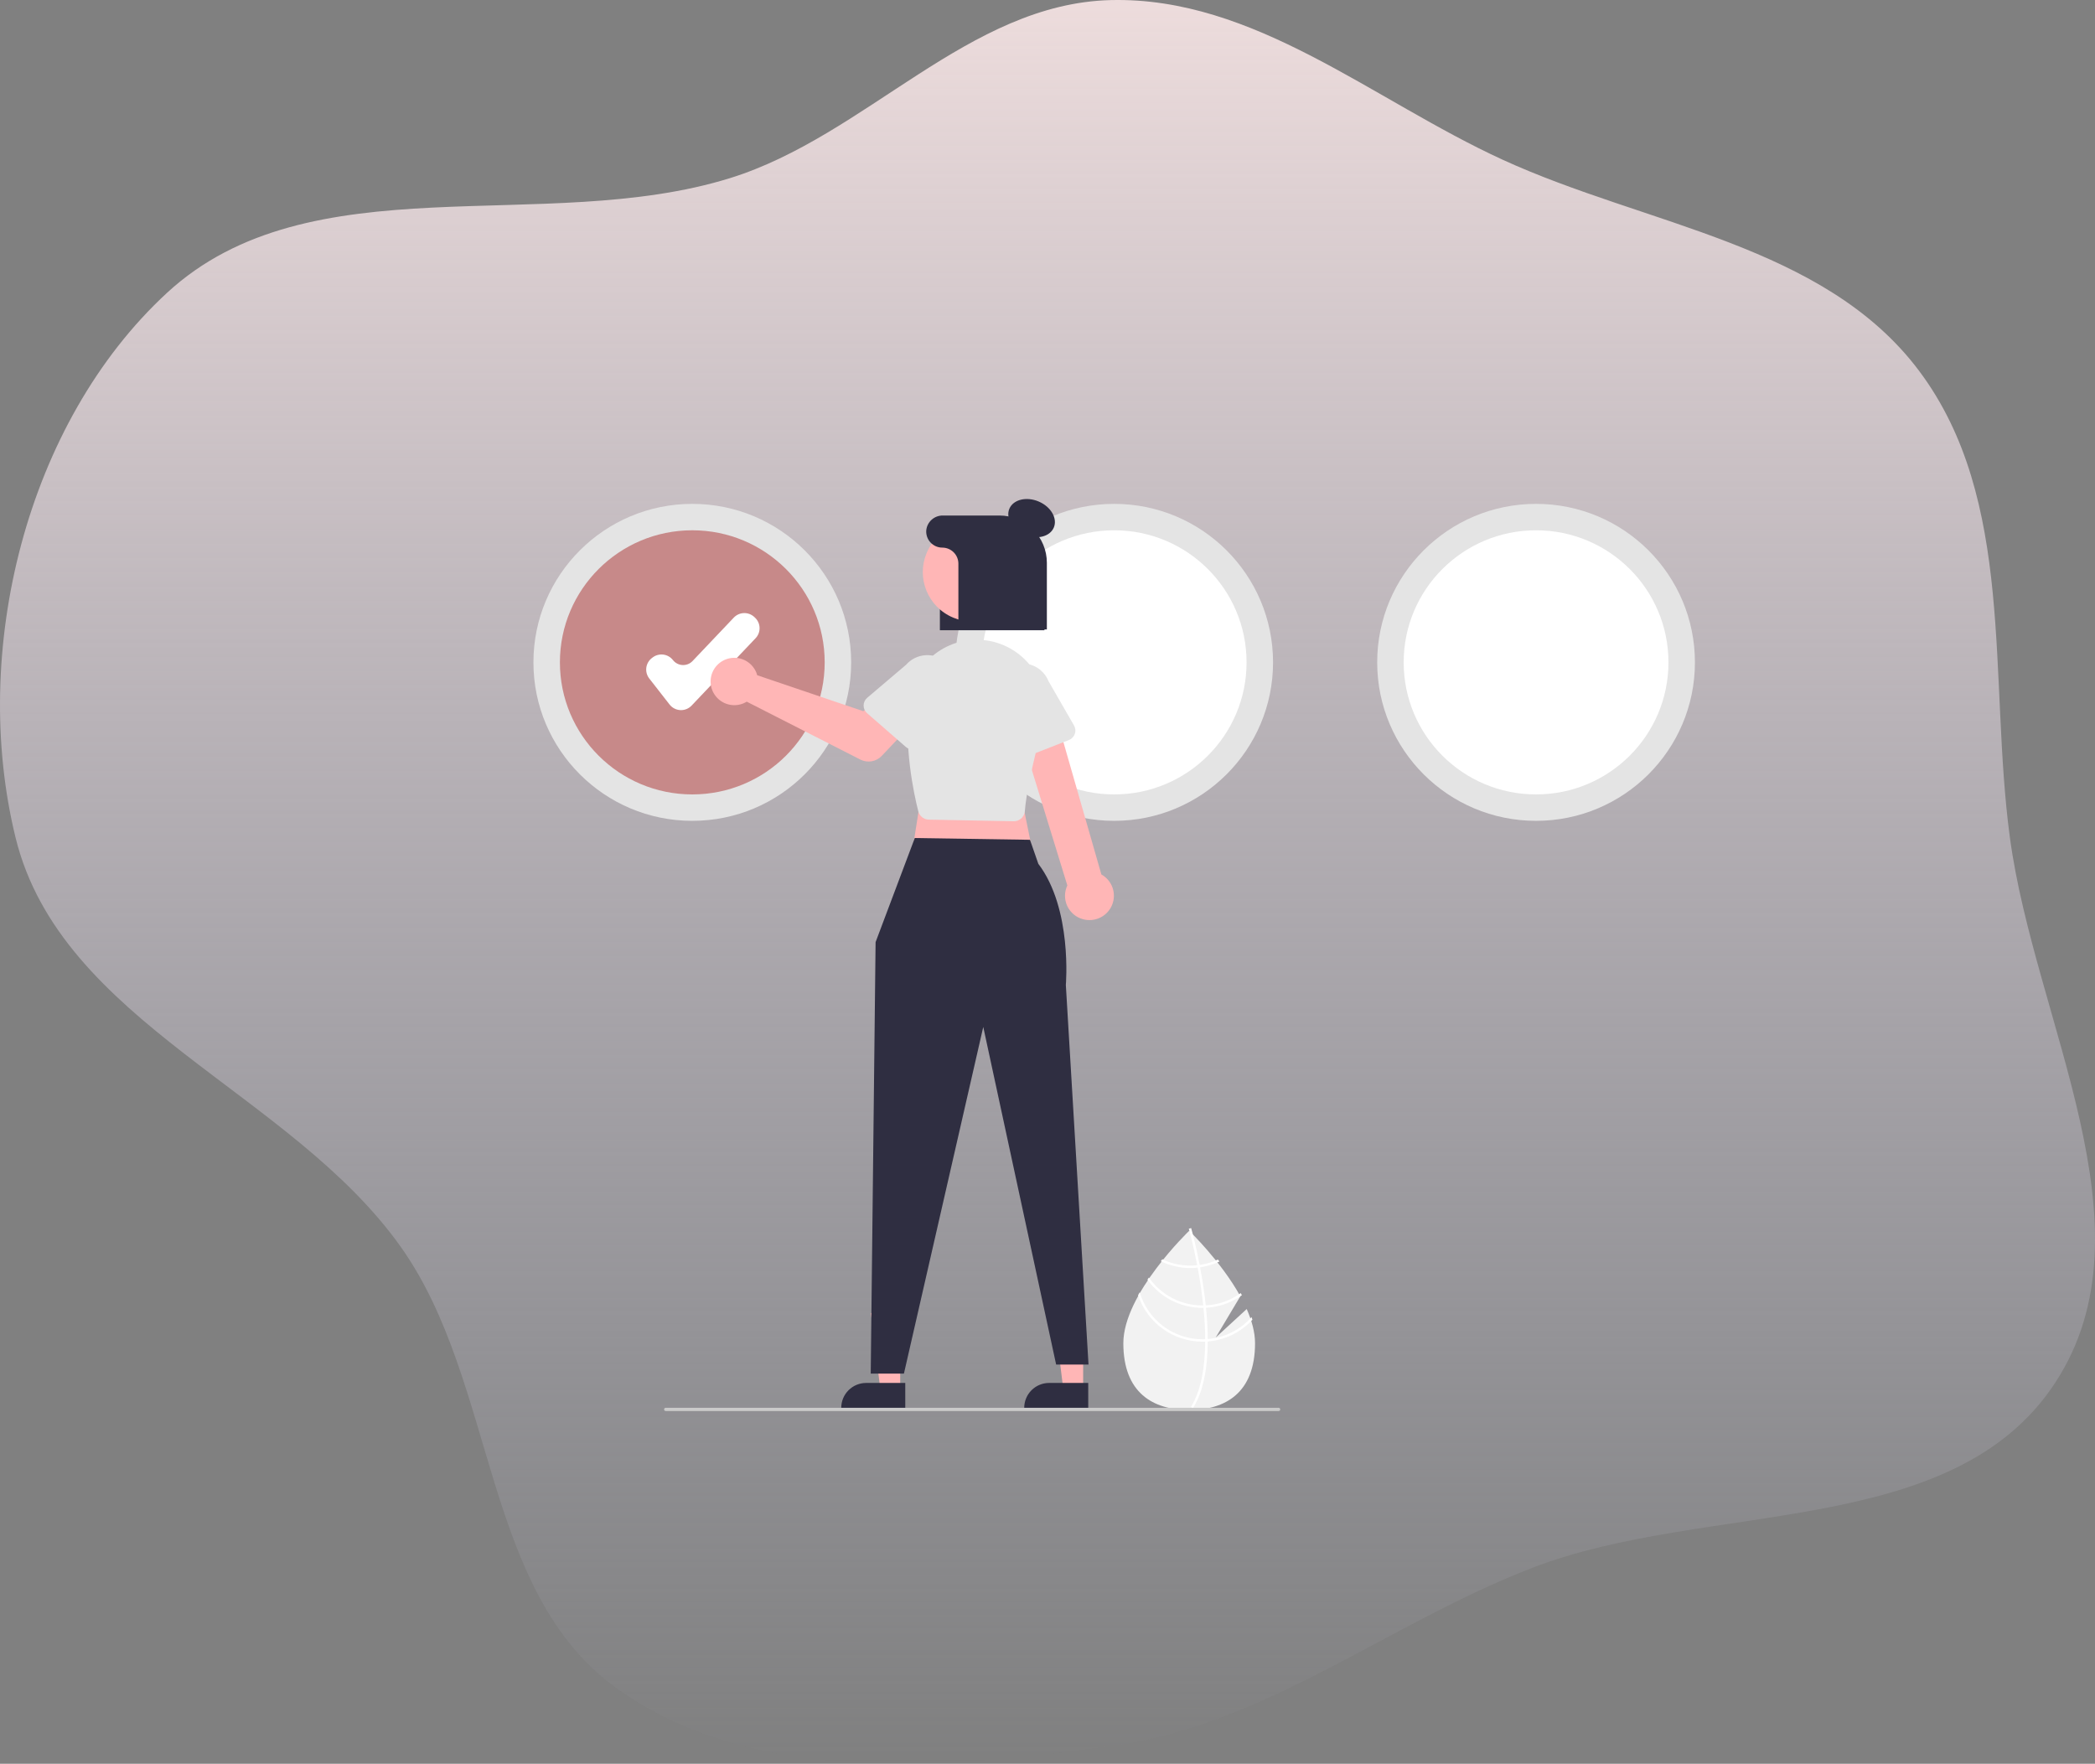<svg width="487" height="410" viewBox="0 0 487 410" fill="none" xmlns="http://www.w3.org/2000/svg">
<rect x="0" y="0" width="487" height="410" fill="#808080" stroke="none"/>
<path fill-rule="evenodd" clip-rule="evenodd" d="M258.226 0.019C291.551 -0.78 318.961 23.203 349.255 37.106C382.74 52.472 424.072 56.767 446.144 86.256C468.596 116.252 462.223 157.574 467.217 194.702C472.964 237.43 501.362 285.307 477.769 321.398C453.858 357.976 397.057 348.729 356.264 364.433C322.575 377.402 294.01 401.138 258.226 405.915C219.514 411.082 175.753 415.249 143.806 392.792C111.998 370.432 115.679 321.657 93.221 289.924C67.609 253.733 14.176 237.757 3.616 194.702C-6.999 151.419 6.058 98.316 38.812 68.081C72.087 37.367 126.426 54.83 169.683 41.411C201.341 31.591 225.088 0.814 258.226 0.019Z" fill="url(#paint0_linear_203_157)"/>
<g clip-path="url(#clip0_203_157)">
<path d="M289.808 304.293L282.602 310.911L288.328 301.325C283.817 293.163 276.438 286.11 276.438 286.11C276.438 286.11 261.129 300.741 261.129 312.242C261.129 323.743 267.983 327.759 276.438 327.759C284.892 327.759 291.746 323.743 291.746 312.242C291.746 309.682 290.987 306.967 289.808 304.293Z" fill="#F2F2F2"/>
<path d="M280.749 311.269V311.836C280.715 318.426 279.601 323.567 277.415 327.187C277.384 327.241 277.35 327.291 277.319 327.345L277.074 327.196L276.841 327.05C279.266 323.141 280.124 317.615 280.155 311.867C280.158 311.682 280.161 311.494 280.158 311.306C280.149 308.872 280 306.411 279.761 304.02C279.744 303.835 279.725 303.647 279.705 303.459C279.373 300.304 278.895 297.29 278.405 294.672C278.371 294.486 278.335 294.301 278.298 294.119C277.451 289.69 276.588 286.482 276.391 285.772C276.368 285.685 276.354 285.637 276.351 285.626L276.619 285.551L276.622 285.548L276.892 285.472C276.894 285.483 276.942 285.643 277.021 285.941C277.322 287.052 278.104 290.069 278.872 294.049C278.906 294.228 278.942 294.413 278.976 294.599C279.376 296.723 279.767 299.097 280.076 301.59C280.155 302.215 280.225 302.833 280.287 303.442C280.31 303.63 280.329 303.818 280.346 304.003C280.605 306.588 280.739 309.01 280.749 311.269Z" fill="white"/>
<path d="M278.872 294.049C278.684 294.074 278.492 294.099 278.298 294.119C277.771 294.173 277.242 294.2 276.712 294.2C274.453 294.203 272.223 293.701 270.185 292.729C270.067 292.878 269.948 293.027 269.827 293.179C271.971 294.222 274.326 294.764 276.712 294.761C277.277 294.761 277.843 294.731 278.405 294.672C278.596 294.652 278.788 294.627 278.976 294.599C280.532 294.376 282.045 293.919 283.464 293.243C283.343 293.089 283.224 292.937 283.109 292.788C281.767 293.414 280.339 293.839 278.872 294.049V294.049Z" fill="white"/>
<path d="M280.287 303.442C280.093 303.453 279.899 303.459 279.705 303.459C279.646 303.461 279.584 303.461 279.525 303.461C277.078 303.462 274.667 302.871 272.498 301.741C270.328 300.611 268.465 298.974 267.067 296.97C266.955 297.136 266.842 297.301 266.733 297.47C268.19 299.497 270.11 301.149 272.335 302.289C274.559 303.428 277.024 304.023 279.525 304.023C279.604 304.023 279.682 304.023 279.761 304.02C279.958 304.017 280.152 304.012 280.346 304.003C283.35 303.85 286.246 302.836 288.688 301.084C288.598 300.919 288.508 300.753 288.415 300.588C286.042 302.308 283.217 303.3 280.287 303.442V303.442Z" fill="white"/>
<path d="M280.749 311.269C280.552 311.286 280.355 311.297 280.158 311.306C279.947 311.314 279.736 311.32 279.525 311.32C276.236 311.316 273.038 310.25 270.408 308.28C267.777 306.311 265.857 303.545 264.935 300.397C264.808 300.624 264.682 300.849 264.561 301.076C265.6 304.217 267.605 306.952 270.292 308.892C272.978 310.831 276.209 311.877 279.525 311.881C279.736 311.881 279.947 311.878 280.155 311.867C280.355 311.861 280.552 311.85 280.749 311.836C284.726 311.526 288.437 309.719 291.13 306.781C291.071 306.574 291.003 306.369 290.936 306.161C288.335 309.121 284.681 310.953 280.749 311.269V311.269Z" fill="white"/>
<path d="M160.93 190.809C181.326 190.809 197.86 174.315 197.86 153.969C197.86 133.622 181.326 117.128 160.93 117.128C140.534 117.128 124 133.622 124 153.969C124 174.315 140.534 190.809 160.93 190.809Z" fill="#E4E4E4"/>
<path d="M160.93 184.669C177.927 184.669 191.705 170.924 191.705 153.969C191.705 137.013 177.927 123.268 160.93 123.268C143.933 123.268 130.155 137.013 130.155 153.969C130.155 170.924 143.933 184.669 160.93 184.669Z" fill="#C78989"/>
<path d="M259 190.809C279.396 190.809 295.93 174.315 295.93 153.969C295.93 133.622 279.396 117.128 259 117.128C238.604 117.128 222.07 133.622 222.07 153.969C222.07 174.315 238.604 190.809 259 190.809Z" fill="#E4E4E4"/>
<path d="M259 184.669C275.997 184.669 289.775 170.924 289.775 153.969C289.775 137.013 275.997 123.268 259 123.268C242.003 123.268 228.225 137.013 228.225 153.969C228.225 170.924 242.003 184.669 259 184.669Z" fill="white"/>
<path d="M357.07 190.809C377.466 190.809 394 174.315 394 153.969C394 133.622 377.466 117.128 357.07 117.128C336.674 117.128 320.14 133.622 320.14 153.969C320.14 174.315 336.674 190.809 357.07 190.809Z" fill="#E4E4E4"/>
<path d="M357.07 184.669C374.067 184.669 387.845 170.924 387.845 153.969C387.845 137.013 374.067 123.268 357.07 123.268C340.073 123.268 326.295 137.013 326.295 153.969C326.295 170.924 340.073 184.669 357.07 184.669Z" fill="white"/>
<path d="M158.315 165.071C158.26 165.071 158.205 165.069 158.15 165.067C157.663 165.043 157.187 164.915 156.755 164.691C156.322 164.467 155.944 164.152 155.645 163.768L150.924 157.714C150.374 157.007 150.128 156.112 150.239 155.224C150.35 154.336 150.81 153.529 151.517 152.979L151.687 152.847C152.395 152.299 153.293 152.053 154.183 152.164C155.072 152.275 155.882 152.734 156.433 153.439C156.699 153.78 157.036 154.06 157.42 154.259C157.805 154.459 158.228 154.573 158.661 154.594C159.094 154.615 159.526 154.542 159.929 154.381C160.331 154.22 160.693 153.974 160.991 153.661L170.577 143.567C170.882 143.245 171.248 142.986 171.654 142.806C172.059 142.625 172.497 142.526 172.941 142.514C173.385 142.502 173.827 142.578 174.242 142.736C174.656 142.895 175.036 143.133 175.358 143.438L175.515 143.586C176.166 144.201 176.545 145.049 176.569 145.944C176.594 146.838 176.261 147.706 175.644 148.355L160.769 164.017C160.454 164.35 160.073 164.615 159.651 164.796C159.229 164.978 158.774 165.071 158.315 165.071V165.071Z" fill="white"/>
<path d="M242.792 146.509H218.484V125.421C218.509 124.115 219.052 122.872 219.994 121.965C220.936 121.058 222.2 120.561 223.509 120.582H231.589C237.766 120.582 242.792 125.421 242.792 131.369V146.509Z" fill="#2F2E41"/>
<path d="M251.791 322.978L247.176 322.977L244.981 305.222L251.792 305.222L251.791 322.978Z" fill="#FFB6B6"/>
<path d="M252.968 327.44L238.089 327.439V327.251C238.089 325.719 238.699 324.25 239.785 323.166C240.871 322.083 242.344 321.474 243.88 321.474H243.88L252.968 321.474L252.968 327.44Z" fill="#2F2E41"/>
<path d="M209.258 322.978L204.644 322.977L202.448 305.222L209.259 305.222L209.258 322.978Z" fill="#FFB6B6"/>
<path d="M210.435 327.44L195.556 327.439V327.251C195.556 325.719 196.166 324.25 197.252 323.166C198.338 322.083 199.811 321.474 201.347 321.474H201.348L210.435 321.474L210.435 327.44Z" fill="#2F2E41"/>
<path d="M214.83 180.332L211.819 199.482L240.425 199.857L236.661 181.459L214.83 180.332Z" fill="#FFB6B6"/>
<path d="M212.649 194.806L203.538 219.007L202.409 319.299H210.125L228.568 238.72L245.506 317.195H253.034L247.764 228.957C247.764 228.957 249.318 211.247 241.366 200.796L239.43 195.217L212.649 194.806Z" fill="#2F2E41"/>
<path d="M251.729 213.672C250.933 213.455 250.194 213.067 249.564 212.535C248.934 212.003 248.429 211.339 248.084 210.591C247.739 209.843 247.563 209.028 247.567 208.205C247.572 207.381 247.758 206.569 248.111 205.824L235.942 166.245L244.893 164.475L256.023 203.271C257.237 203.946 258.16 205.043 258.618 206.352C259.076 207.661 259.037 209.092 258.507 210.374C257.978 211.656 256.996 212.7 255.747 213.308C254.497 213.916 253.068 214.045 251.729 213.672H251.729Z" fill="#FFB6B6"/>
<path d="M235.624 190.908L215.906 190.528C215.342 190.516 214.798 190.32 214.357 189.971C213.915 189.621 213.601 189.136 213.462 188.591C212.405 184.416 210.079 173.535 211.313 162.697C211.556 160.598 212.22 158.568 213.263 156.729C214.307 154.89 215.709 153.278 217.388 151.989C219.067 150.7 220.988 149.76 223.038 149.224C225.087 148.689 227.223 148.569 229.32 148.872C231.532 149.188 233.652 149.967 235.541 151.157C237.43 152.348 239.045 153.924 240.28 155.781C241.516 157.638 242.344 159.735 242.71 161.934C243.076 164.133 242.972 166.384 242.404 168.54C239.922 177.943 238.52 184.67 238.237 188.535C238.195 189.094 237.971 189.623 237.599 190.043C237.227 190.463 236.728 190.75 236.177 190.86V190.86C236.013 190.892 235.846 190.908 235.679 190.909C235.661 190.909 235.643 190.908 235.624 190.908Z" fill="#E4E4E4"/>
<path d="M175.727 156.142C175.846 156.407 175.943 156.681 176.018 156.962L200.701 165.329L205.47 161.172L212.699 167.533L204.972 175.709C204.348 176.37 203.526 176.811 202.629 176.965C201.733 177.12 200.81 176.981 199.999 176.568L173.588 163.109C172.633 163.694 171.522 163.974 170.403 163.914C169.284 163.853 168.21 163.454 167.324 162.769C166.438 162.085 165.782 161.148 165.443 160.082C165.105 159.017 165.099 157.874 165.427 156.805C165.755 155.736 166.402 154.793 167.281 154.099C168.16 153.406 169.229 152.996 170.348 152.924C171.466 152.852 172.579 153.122 173.54 153.697C174.501 154.272 175.264 155.125 175.727 156.142V156.142Z" fill="#FFB6B6"/>
<path d="M200.752 163.994C200.754 163.655 200.829 163.32 200.972 163.013C201.116 162.706 201.324 162.433 201.583 162.213L210.62 154.533C211.764 153.226 213.381 152.424 215.116 152.304C216.851 152.184 218.563 152.756 219.877 153.894C221.19 155.031 221.998 156.642 222.122 158.373C222.247 160.104 221.678 161.813 220.541 163.126L214.105 173.124C213.921 173.409 213.678 173.651 213.392 173.835C213.106 174.018 212.784 174.137 212.447 174.185C212.111 174.232 211.768 174.207 211.442 174.111C211.116 174.014 210.815 173.849 210.559 173.626L201.561 165.786C201.305 165.563 201.1 165.287 200.96 164.978C200.821 164.669 200.749 164.333 200.752 163.994V163.994Z" fill="#E4E4E4"/>
<path d="M235.397 176.271C235.096 176.113 234.833 175.892 234.625 175.624C234.418 175.355 234.271 175.045 234.194 174.715L231.522 163.176C230.886 161.561 230.917 159.76 231.61 158.169C232.302 156.577 233.599 155.324 235.216 154.685C236.833 154.046 238.638 154.073 240.235 154.759C241.832 155.446 243.092 156.736 243.737 158.347L249.669 168.65C249.838 168.944 249.942 169.271 249.973 169.609C250.005 169.946 249.963 170.287 249.85 170.607C249.737 170.927 249.557 171.219 249.321 171.463C249.085 171.707 248.799 171.898 248.483 172.022L237.364 176.379C237.047 176.503 236.708 176.558 236.368 176.539C236.029 176.521 235.697 176.429 235.397 176.271Z" fill="#E4E4E4"/>
<path d="M244.962 122.643C245.876 120.51 244.305 117.797 241.456 116.583C238.606 115.369 235.555 116.113 234.642 118.245C233.729 120.377 235.299 123.09 238.149 124.304C240.999 125.519 244.049 124.775 244.962 122.643Z" fill="#2F2E41"/>
<path d="M236.122 138.491C239.171 132.928 237.121 125.952 231.544 122.911C225.967 119.87 218.974 121.914 215.925 127.478C212.877 133.041 214.926 140.017 220.503 143.058C226.081 146.1 233.073 144.055 236.122 138.491Z" fill="#FFB6B6"/>
<path d="M232.337 119.836H219.173C218.208 119.823 217.274 120.175 216.558 120.821C215.842 121.467 215.398 122.359 215.314 123.318C215.279 123.828 215.351 124.339 215.523 124.82C215.695 125.301 215.964 125.742 216.314 126.115C216.664 126.488 217.087 126.785 217.557 126.989C218.026 127.192 218.533 127.297 219.045 127.297C220.037 127.297 220.988 127.69 221.689 128.389C222.391 129.089 222.785 130.038 222.785 131.027V146.323H243.353V130.825C243.353 129.382 243.068 127.953 242.514 126.619C241.96 125.286 241.149 124.075 240.126 123.054C239.103 122.034 237.889 121.224 236.552 120.672C235.216 120.12 233.783 119.836 232.337 119.836Z" fill="#2F2E41"/>
<path d="M297.228 328H154.749C154.65 328 154.554 327.961 154.484 327.891C154.414 327.821 154.375 327.726 154.375 327.627C154.375 327.528 154.414 327.433 154.484 327.363C154.554 327.293 154.65 327.254 154.749 327.254H297.228C297.327 327.254 297.422 327.293 297.492 327.363C297.562 327.433 297.602 327.528 297.602 327.627C297.602 327.726 297.562 327.821 297.492 327.891C297.422 327.961 297.327 328 297.228 328Z" fill="#CACACA"/>
</g>
<defs>
<linearGradient id="paint0_linear_203_157" x1="243.5" y1="0" x2="243.5" y2="410" gradientUnits="userSpaceOnUse">
<stop stop-color="#EDDCDC"/>
<stop offset="0.636" stop-color="#D5CFDC" stop-opacity="0.381"/>
<stop offset="1" stop-color="#C6C7DC" stop-opacity="0"/>
</linearGradient>
<clipPath id="clip0_203_157">
<rect width="270" height="212" fill="white" transform="translate(124 116)"/>
</clipPath>
</defs>
</svg>
